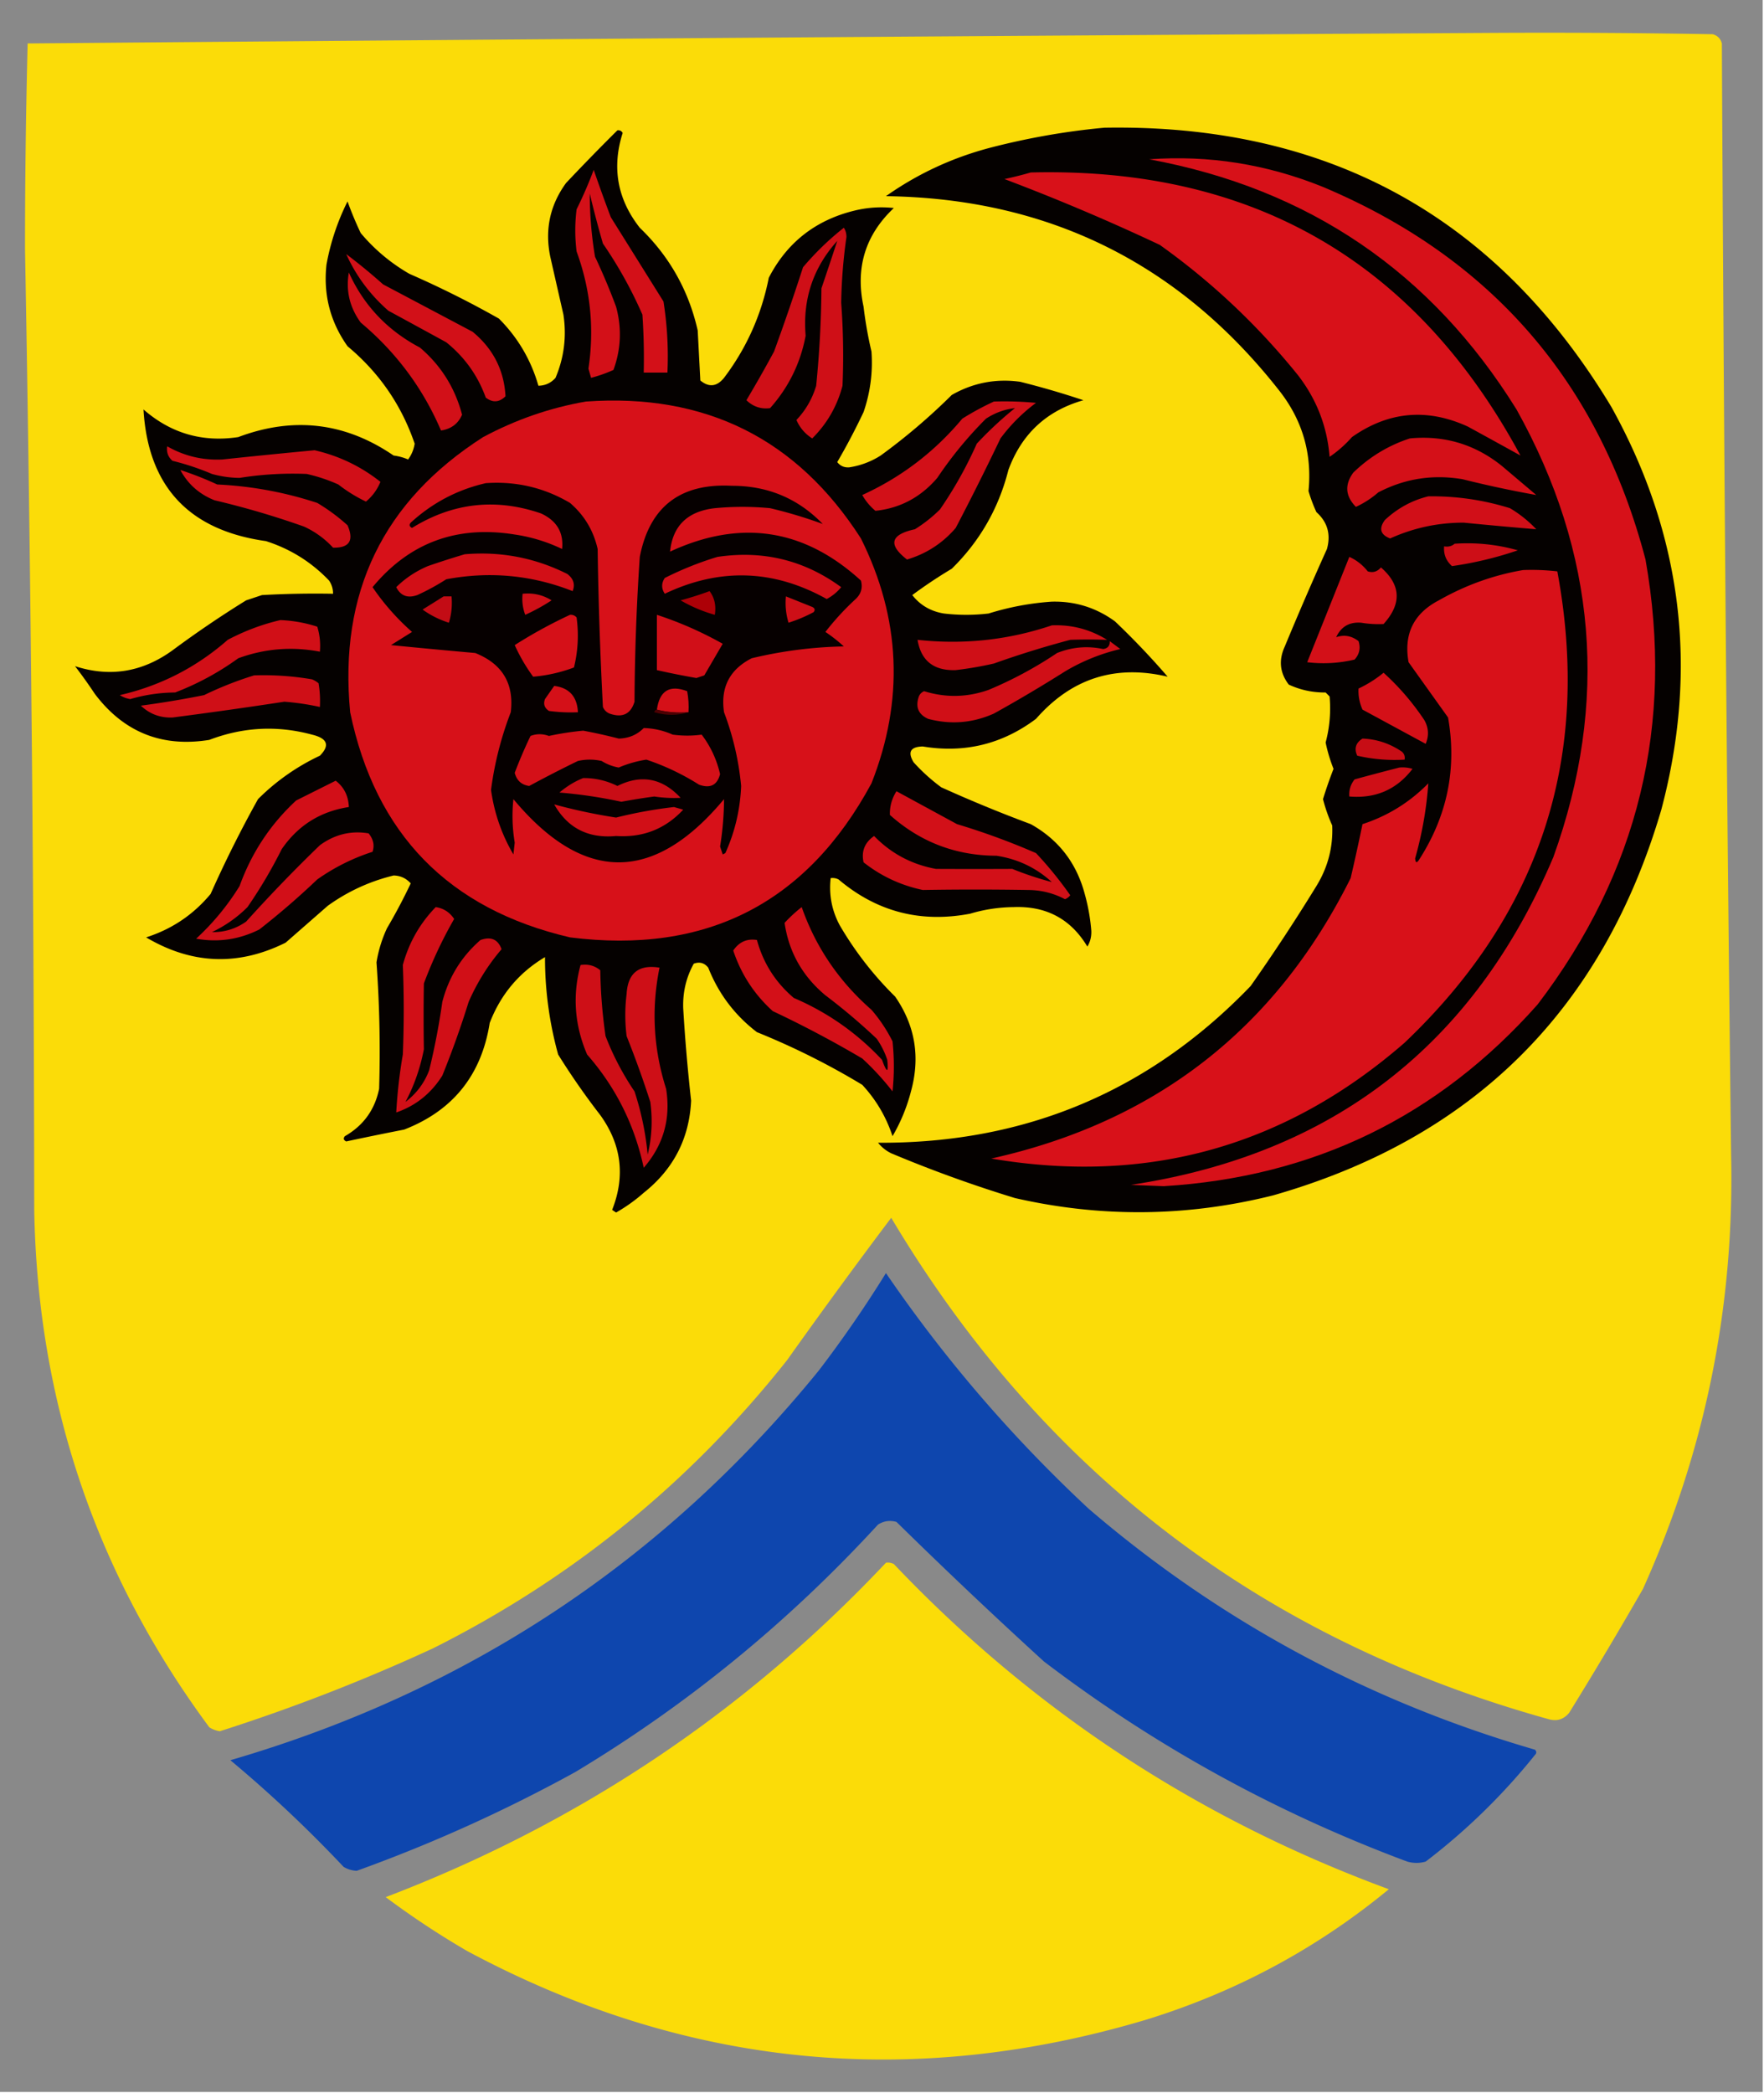 <svg xmlns="http://www.w3.org/2000/svg" width="670" height="795" style="shape-rendering:geometricPrecision;text-rendering:geometricPrecision;image-rendering:optimizeQuality;fill-rule:evenodd;clip-rule:evenodd"><path style="opacity:.463" fill="#010100" d="M-.5-.5h670v795H-.5V-.5z"/><path style="opacity:1" fill="#fbdc08" d="M565.5 12.5c28.335-.167 56.669 0 85 .5 1.833.5 3 1.667 3.5 3.5a59363.215 59363.215 0 0 0 3.5 422c1.319 57.572-9.848 112.572-33.5 165a1658.646 1658.646 0 0 1-28 47c-2.003 2.422-4.503 3.255-7.5 2.5-109.022-30.236-192.355-93.736-250-190.5a2371.598 2371.598 0 0 0-39.5 54c-36.804 46.481-81.638 82.981-134.5 109.5a702.405 702.405 0 0 1-81 31.5 10.256 10.256 0 0 1-4-1.5C36.43 597.791 14.263 532.291 13 459.5a21096.687 21096.687 0 0 0-3.5-365c.004-26.041.338-52.041 1-78 185.163-1.586 370.163-2.919 555-4z"/><path style="opacity:1" fill="#050100" d="M419.5 48.5c84.92-1.473 149.086 33.86 192.5 106 26.902 48.42 33.236 99.42 19 153-22.308 75.975-71.475 124.809-147.5 146.5-32.606 8.154-65.273 8.487-98 1a493.598 493.598 0 0 1-47-17 14.506 14.506 0 0 1-5-4c55.863.304 103.03-19.529 141.5-59.5a723.115 723.115 0 0 0 25-38c4.358-7.099 6.358-14.766 6-23a61.522 61.522 0 0 1-3.5-10 162.895 162.895 0 0 1 4-11.5 59.776 59.776 0 0 1-3-10 50.193 50.193 0 0 0 1.5-17.5l-1.5-1.5c-4.93.045-9.597-.955-14-3-3.409-4.447-3.909-9.281-1.5-14.5a1282.02 1282.02 0 0 1 16-37c1.54-5.566.207-10.232-4-14a57.56 57.56 0 0 1-3-8c1.386-14.171-2.281-26.837-11-38-38.007-48.496-87.84-73.162-149.5-74 12.131-8.563 25.464-14.73 40-18.5 14.277-3.678 28.61-6.178 43-7.5z"/><path style="opacity:1" fill="#050100" d="M234.5 49.5c.876-.13 1.543.203 2 1-4.179 13.155-2.013 25.155 6.5 36 11.235 10.805 18.569 23.805 22 39l1 19c3.271 2.697 6.271 2.364 9-1 8.551-11.297 14.218-23.964 17-38 6.906-13.385 17.739-21.885 32.5-25.5a42.865 42.865 0 0 1 15-1c-10.853 10.233-14.687 22.733-11.5 37.5a151.35 151.35 0 0 0 3 17c.566 7.845-.434 15.512-3 23-3.163 6.67-6.496 13.003-10 19 1.126 1.444 2.626 2.11 4.5 2a30.702 30.702 0 0 0 12-4.5 232.407 232.407 0 0 0 27-23c8.092-4.618 16.759-6.285 26-5a320.91 320.91 0 0 1 24 7c-13.97 3.968-23.47 12.801-28.5 26.5-3.685 14.541-10.851 27.041-21.5 37.5a179.617 179.617 0 0 0-15 10c3.006 3.843 7.006 6.177 12 7a72.464 72.464 0 0 0 17 0 103.834 103.834 0 0 1 24-4.5c8.862-.212 16.862 2.288 24 7.5a296.34 296.34 0 0 1 20 21c-19.858-4.714-36.525.619-50 16-12.809 9.619-27.142 13.119-43 10.5-4.681.099-5.848 2.099-3.5 6a70.588 70.588 0 0 0 10.5 9.5 533.393 533.393 0 0 0 34 14c10.527 5.874 17.36 14.707 20.5 26.5a73.807 73.807 0 0 1 2.5 14c.088 2.212-.412 4.212-1.5 6-6.273-10.473-15.606-15.473-28-15a59.415 59.415 0 0 0-16.5 2.5c-18.826 3.608-35.493-.726-50-13a4.934 4.934 0 0 0-3-.5c-.709 6.392.457 12.392 3.5 18a129.777 129.777 0 0 0 21 27c7.595 10.982 9.595 22.982 6 36a66.589 66.589 0 0 1-7 17c-2.42-7.341-6.253-13.841-11.5-19.5a279.973 279.973 0 0 0-40-20c-8.409-6.417-14.576-14.584-18.5-24.5-1.466-1.825-3.299-2.325-5.5-1.5-2.889 5.225-4.222 10.892-4 17a671.246 671.246 0 0 0 3 35c-.673 14.344-6.673 26.011-18 35a62.123 62.123 0 0 1-10.5 7.5l-1.5-1c5.061-12.803 3.561-24.803-4.5-36a274.258 274.258 0 0 1-16-23 137.555 137.555 0 0 1-5-37c-9.829 5.84-16.829 14.173-21 25-3.132 19.802-13.965 33.302-32.5 40.5a1289.534 1289.534 0 0 0-22 4.5c-1.021-.502-1.188-1.168-.5-2 7.038-4.04 11.372-10.04 13-18 .48-16.035.147-32.035-1-48a48.99 48.99 0 0 1 4-13 212.703 212.703 0 0 0 9-17c-1.722-1.944-3.889-2.944-6.5-3-9.091 2.213-17.425 6.046-25 11.5l-16 14c-17.968 8.959-35.634 8.293-53-2 9.784-3.12 17.95-8.62 24.5-16.5a453.005 453.005 0 0 1 18-36 83.33 83.33 0 0 1 23.5-16.5c3.879-3.92 2.879-6.587-3-8-13.179-3.559-26.179-2.893-39 2-18.013 2.91-32.513-2.923-43.5-17.5a183.839 183.839 0 0 0-7.5-10.5c13.222 4.288 25.555 2.288 37-6a399.737 399.737 0 0 1 28-19l6-2c8.994-.5 17.994-.666 27-.5.009-1.808-.491-3.475-1.5-5-6.701-7.025-14.701-12.025-24-15-29.287-4.113-44.788-20.78-46.5-50 10.347 9.059 22.347 12.559 36 10.5 20.97-7.895 40.637-5.562 59 7 1.933.251 3.766.751 5.5 1.5 1.314-1.769 2.147-3.769 2.5-6-5.019-14.695-13.519-27.029-25.5-37-6.569-9.274-9.236-19.607-8-31a89.06 89.06 0 0 1 8-24 133.158 133.158 0 0 0 5 12 68.796 68.796 0 0 0 18.5 15.5 369.472 369.472 0 0 1 34 17c7.184 7.2 12.184 15.7 15 25.5 2.599-.049 4.766-1.049 6.5-3 3.248-7.692 4.248-15.692 3-24l-5-22c-2.116-10.276-.116-19.61 6-28a842.785 842.785 0 0 1 19.5-20z"/><path style="opacity:1" fill="#d71119" d="M436.5 60.5c22.614-1.652 44.614 1.848 66 10.5 63.967 26.978 104.8 74.144 122.5 141.5 10.981 62.408-2.686 118.741-41 169-37.702 42.516-85.036 65.516-142 69l-12.5-.5c76.744-11.613 130.244-53.113 160.5-124.5 21.123-58.773 16.456-115.439-14-170-32.359-52.12-78.859-83.787-139.5-95z"/><path style="opacity:1" fill="#d81119" d="M391.5 65.5c84.172-2.093 146.172 33.74 186 107.5a5574.335 5574.335 0 0 0-20-11c-15.484-7.077-30.15-5.744-44 4a45.255 45.255 0 0 1-8.5 7.5c-.901-11.479-4.901-21.812-12-31-15.281-18.95-32.781-35.45-52.5-49.5a809.897 809.897 0 0 0-59-25 135.36 135.36 0 0 0 10-2.5z"/><path style="opacity:1" fill="#d31018" d="M225.5 64.5a610.588 610.588 0 0 0 6.5 18l20 32a133.23 133.23 0 0 1 1.5 27h-9c.166-7.341 0-14.674-.5-22a161.46 161.46 0 0 0-15-27 398.218 398.218 0 0 1-5-19c.002 8.028.669 16.028 2 24a237.226 237.226 0 0 1 8 19c2.213 8.113 1.879 16.113-1 24a55.026 55.026 0 0 1-8.5 3l-1-3.5c2.291-15.217.791-30.05-4.5-44.5a64.218 64.218 0 0 1 0-16c2.438-4.92 4.605-9.92 6.5-15z"/><path style="opacity:1" fill="#cf0f17" d="M320.5 86.5c.652.949.986 2.115 1 3.5a197.732 197.732 0 0 0-2 25c.783 10.496.95 20.996.5 31.5-2.037 7.745-5.87 14.412-11.5 20-2.719-1.719-4.719-4.053-6-7 3.524-3.712 6.024-8.045 7.5-13a406.488 406.488 0 0 0 2-37 1806.018 1806.018 0 0 0 6-18c-9.177 10.197-13.177 22.197-12 36-1.977 10.454-6.477 19.621-13.5 27.5-3.43.459-6.43-.541-9-3a500.569 500.569 0 0 0 10.5-18.5 906.824 906.824 0 0 0 11-32c4.73-5.584 9.897-10.584 15.5-15z"/><path style="opacity:1" fill="#d21018" d="M131.5 96.5a219.013 219.013 0 0 1 14 11.5l34 18c7.792 6.422 11.959 14.588 12.5 24.5-2.373 2.35-4.873 2.517-7.5.5-3.025-8.374-8.025-15.374-15-21a8743.098 8743.098 0 0 0-22-12c-6.936-6.067-12.269-13.233-16-21.5zM132.5 103.5c5.673 12.51 14.673 22.01 27 28.5 7.987 6.802 13.321 15.302 16 25.5-1.466 3.419-4.133 5.419-8 6-6.854-16.036-17.021-29.703-30.5-41-4.197-5.784-5.697-12.118-4.5-19z"/><path style="opacity:1" fill="#d71119" d="M222.5 152.5c45.364-3.234 80.198 14.099 104.5 52 15.128 30.387 16.462 61.387 4 93-24.588 45.546-62.754 65.046-114.5 58.5-46.069-10.735-73.902-39.235-83.5-85.5-4.358-45.341 12.475-80.175 50.5-104.5 12.394-6.63 25.394-11.13 39-13.5z"/><path style="opacity:1" fill="#d21018" d="M377.5 152.5c5.344-.166 10.677.001 16 .5a64.757 64.757 0 0 0-13.5 13.5 1045.75 1045.75 0 0 1-17 34c-4.975 5.803-11.141 9.803-18.5 12-7.294-5.659-6.294-9.493 3-11.5a54.165 54.165 0 0 0 9.5-7.5 152.866 152.866 0 0 0 14-25 138.27 138.27 0 0 1 14.5-13.5c-3.881.427-7.547 1.76-11 4a148.717 148.717 0 0 0-18.5 22.5c-6.302 7.358-14.135 11.525-23.5 12.5a21.53 21.53 0 0 1-5-6c14.825-6.756 27.492-16.423 38-29a106.037 106.037 0 0 1 12-6.5z"/><path style="opacity:1" fill="#d41018" d="M535.5 166.5c13.113-1.239 24.78 2.261 35 10.5l13 11a416.363 416.363 0 0 1-28-6c-11.287-1.908-21.954-.242-32 5a35.44 35.44 0 0 1-8.5 5.5c-4.014-4.065-4.348-8.399-1-13 6.216-6.019 13.382-10.353 21.5-13z"/><path style="opacity:1" fill="#d10f18" d="M63.5 169.5c6.478 3.703 13.478 5.369 21 5a2807.536 2807.536 0 0 1 35-3.5c9.268 2.135 17.602 6.135 25 12-1.232 2.975-3.066 5.475-5.5 7.5a56.786 56.786 0 0 1-10.5-6.5 63.372 63.372 0 0 0-12-4 127.715 127.715 0 0 0-25.5 1.5 40.821 40.821 0 0 1-10.5-1.5 99.011 99.011 0 0 0-15-5c-1.655-1.444-2.322-3.278-2-5.5zM68.5 178.5a124.353 124.353 0 0 1 14 5.5 142.467 142.467 0 0 1 38 7 71.583 71.583 0 0 1 11.5 8.5c2.528 5.791.694 8.624-5.5 8.5a34.364 34.364 0 0 0-11-8 323.326 323.326 0 0 0-34-10c-5.788-2.293-10.121-6.127-13-11.5z"/><path style="opacity:1" fill="#060000" d="M184.5 183.5c11.504-.809 22.171 1.691 32 7.5 5.413 4.655 8.913 10.488 10.5 17.5a1577.71 1577.71 0 0 0 2 60c.5 1.167 1.333 2 2.5 2.5 4.885 1.718 8.051.218 9.5-4.5.098-18.367.764-36.7 2-55 3.71-19.047 15.376-28.047 35-27 13.601-.026 25.101 4.807 34.5 14.5a175.494 175.494 0 0 0-20-6c-7-.667-14-.667-21 0-10.34 1.177-16.007 6.677-17 16.5 26.744-12.402 50.91-8.735 72.5 11 .738 2.712.071 5.045-2 7a101.553 101.553 0 0 0-11.5 12.5 57.688 57.688 0 0 1 7 5.5 162.788 162.788 0 0 0-35 4.5c-8.388 4.276-11.888 11.109-10.5 20.5a106.896 106.896 0 0 1 6.5 28c-.355 8.917-2.355 17.417-6 25.5l-1 .5-1-3a116.95 116.95 0 0 0 1.5-18c-26.667 32-53.333 32-80 0a60.908 60.908 0 0 0 .5 16.5l-.5 4.5c-4.432-7.534-7.265-15.701-8.5-24.5a127.798 127.798 0 0 1 7.5-29.5c1.301-10.887-3.199-18.387-13.5-22.5a3099.14 3099.14 0 0 1-32-3l8-5c-5.757-5.085-10.757-10.751-15-17 13.986-16.891 31.986-23.558 54-20a62.57 62.57 0 0 1 18 5.5c.628-6.254-2.039-10.754-8-13.5-17.178-5.915-33.511-4.082-49 5.5-1.021-.502-1.188-1.168-.5-2 8.24-7.535 17.74-12.535 28.5-15z"/><path style="opacity:1" fill="#d10f18" d="M542.5 188.5a99.248 99.248 0 0 1 31 4.5 45.538 45.538 0 0 1 10 8 1671.061 1671.061 0 0 1-27.5-2.5c-9.768-.029-19.101 1.971-28 6-3.697-1.426-4.363-3.76-2-7 4.788-4.474 10.288-7.474 16.5-9z"/><path style="opacity:1" fill="#cd0e17" d="M552.5 206.5c8.168-.55 16.168.283 24 2.5a136.369 136.369 0 0 1-25 6c-2.247-1.995-3.247-4.495-3-7.5 1.599.268 2.932-.066 4-1z"/><path style="opacity:1" fill="#d20f17" d="M176.5 210.5c13.749-1.154 26.749 1.346 39 7.5 2.343 1.808 3.01 3.974 2 6.5-15.52-6.105-31.52-7.605-48-4.5a87.45 87.45 0 0 1-11 6c-3.675 1.297-6.342.297-8-3 3.399-3.369 7.399-6.036 12-8a332.435 332.435 0 0 1 14-4.5z"/><path style="opacity:1" fill="#d20f18" d="M272.5 211.5c17.35-2.579 33.016 1.255 47 11.5a17.712 17.712 0 0 1-5.5 4.5c-20.157-11.259-40.657-11.925-61.5-2-1.333-2-1.333-4 0-6 6.539-3.284 13.205-5.951 20-8z"/><path style="opacity:1" fill="#d31018" d="M512.5 211.5c2.725 1.213 5.059 3.046 7 5.5 1.964.624 3.631.124 5-1.5 7.63 6.638 7.963 13.805 1 21.5a40.513 40.513 0 0 1-8.5-.5c-4.466-.352-7.633 1.481-9.5 5.5 3.025-1.041 5.858-.541 8.5 1.5.839 2.64.339 4.973-1.5 7-5.98 1.4-11.98 1.733-18 1a62860.728 62860.728 0 0 0 16-40z"/><path style="opacity:1" fill="#d81119" d="M578.5 216.5a84.902 84.902 0 0 1 13 .5c13.042 70.169-6.292 129.836-58 179-45.256 39.401-97.59 54.068-157 44 62.554-13.914 108.054-49.414 136.5-106.5a819.422 819.422 0 0 0 4.5-20.5c9.609-3.137 17.943-8.303 25-15.5-.669 9.53-2.336 19.03-5 28.5.111 1.722.611 1.888 1.5.5 10.742-16.713 14.409-34.713 11-54l-15-21c-1.908-10.683 1.925-18.516 11.5-23.5 10.11-5.756 20.776-9.589 32-11.5z"/><path style="opacity:1" fill="#cf0f17" d="M198.5 225.5c3.999-.409 7.666.425 11 2.5a72.496 72.496 0 0 1-10 5.5 16.873 16.873 0 0 1-1-8z"/><path style="opacity:.928" fill="#ba0008" d="M269.5 224.5c1.888 2.488 2.555 5.488 2 9a55.75 55.75 0 0 1-13-5.5c3.833-1.034 7.499-2.2 11-3.5z"/><path style="opacity:1" fill="#c30c15" d="M168.5 226.5h3a25.879 25.879 0 0 1-1 10 35.145 35.145 0 0 1-10-5c2.731-1.692 5.398-3.358 8-5z"/><path style="opacity:1" fill="#ce0f17" d="M298.5 226.5c3.312 1.32 6.645 2.654 10 4 1.021.502 1.188 1.168.5 2a55.454 55.454 0 0 1-9.5 4 25.879 25.879 0 0 1-1-10z"/><path style="opacity:1" fill="#d10f18" d="M249.5 233.5a138.657 138.657 0 0 1 25 11l-7 12-3 1a299.089 299.089 0 0 1-15-3v-21z"/><path style="opacity:1" fill="#d51018" d="M216.5 233.5c.996-.086 1.829.248 2.5 1 .87 6.417.536 12.751-1 19a57.952 57.952 0 0 1-15.5 3.5 66.65 66.65 0 0 1-7-12 182.44 182.44 0 0 1 21-11.5z"/><path style="opacity:1" fill="#d10f17" d="M106.5 235.5a52.126 52.126 0 0 1 14 2.5c.951 3.057 1.284 6.223 1 9.5-10.596-2.026-20.929-1.193-31 2.5a104.462 104.462 0 0 1-24 13 61.852 61.852 0 0 0-17 2.5 10.256 10.256 0 0 1-4-1.5c15.428-3.547 29.094-10.547 41-21 6.46-3.412 13.127-5.912 20-7.5z"/><path style="opacity:1" fill="#cf0f17" d="M399.5 237.5c7.547-.319 14.547 1.515 21 5.5a199.248 199.248 0 0 0-14 0 364.05 364.05 0 0 0-29 9 137.84 137.84 0 0 1-14.5 2.5c-8.351.276-13.184-3.558-14.5-11.5 17.507 1.905 34.507.071 51-5.5z"/><path style="opacity:1" fill="#d00f17" d="M421.5 243.5c1.315.976 2.648 1.976 4 3a74.137 74.137 0 0 0-21 8.5 545.678 545.678 0 0 1-27 16c-8.116 3.617-16.45 4.284-25 2-3.713-1.691-4.879-4.525-3.5-8.5.388-.928 1.055-1.595 2-2 8.193 2.541 16.36 2.375 24.5-.5a150.677 150.677 0 0 0 26-14c5.715-2.278 11.548-2.778 17.5-1.5 1.749-.248 2.582-1.248 2.5-3z"/><path style="opacity:1" fill="#cf0f17" d="M96.5 256.5c7.388-.247 14.721.253 22 1.5.916.374 1.75.874 2.5 1.5.498 2.982.665 5.982.5 9a95.29 95.29 0 0 0-13.5-2 1872.963 1872.963 0 0 1-42.5 6c-4.662.169-8.662-1.331-12-4.5a371.88 371.88 0 0 0 24-4 135.03 135.03 0 0 1 19-7.5z"/><path style="opacity:1" fill="#d41018" d="M525.5 255.5c5.83 5.257 10.997 11.257 15.5 18 1.632 2.923 1.799 5.923.5 9l-24-13c-1.154-2.602-1.654-5.268-1.5-8 3.485-1.65 6.651-3.65 9.5-6zM210.5 260.5c5.711.718 8.711 4.051 9 10a60.931 60.931 0 0 1-11-.5c-1.711-1.133-2.211-2.633-1.5-4.5a701.656 701.656 0 0 1 3.5-5z"/><path style="opacity:1" fill="#d51018" d="M261.5 270.5c-4.202.317-8.202-.017-12-1 1.006-7.194 4.839-9.528 11.5-7 .497 2.646.664 5.313.5 8z"/><path style="opacity:.745" fill="#640004" d="M249.5 269.5c3.798.983 7.798 1.317 12 1-4.183 1.311-8.516 1.311-13 0 .124-.607.457-.94 1-1z"/><path style="opacity:1" fill="#d41018" d="M244.5 276.5c3.819.105 7.486.938 11 2.5 3.741.502 7.408.502 11 0 3.386 4.441 5.719 9.441 7 15-1.093 4.206-3.76 5.539-8 4-6.343-4.006-13.01-7.173-20-9.5a43.727 43.727 0 0 0-10.5 3 18.091 18.091 0 0 1-6.5-2.5c-3-.667-6-.667-9 0a480.414 480.414 0 0 0-18.5 9.5c-2.91-.407-4.743-2.074-5.5-5a182.87 182.87 0 0 1 6-14c2.258-.87 4.591-.87 7 0a110.215 110.215 0 0 1 13-2c4.516.836 9.016 1.836 13.5 3 3.801-.092 6.968-1.426 9.5-4z"/><path style="opacity:1" fill="#c70d15" d="M517.5 280.5c5.438.212 10.438 1.879 15 5 .886.825 1.219 1.825 1 3a63.131 63.131 0 0 1-18-1.5c-1.239-2.702-.573-4.868 2-6.5z"/><path style="opacity:1" fill="#cf0f17" d="M531.5 291.5a12.93 12.93 0 0 1 5 .5c-5.979 7.836-13.979 11.336-24 10.5-.183-2.436.484-4.603 2-6.5a996.235 996.235 0 0 1 17-4.5z"/><path style="opacity:1" fill="#d20f18" d="M127.5 296.5c3.161 2.42 4.827 5.753 5 10-10.832 1.663-19.332 6.997-25.5 16a181.113 181.113 0 0 1-13 22 47.908 47.908 0 0 1-13.5 9.5c4.734.09 9.067-1.244 13-4a576.532 576.532 0 0 1 28-29c5.659-4.124 11.826-5.624 18.5-4.5 1.814 2.215 2.314 4.548 1.5 7a77.506 77.506 0 0 0-21 10.5 296.363 296.363 0 0 1-22 19c-7.641 3.83-15.641 4.996-24 3.5a94.49 94.49 0 0 0 16.5-20c4.56-12.636 11.726-23.469 21.5-32.5l15-7.5z"/><path style="opacity:1" fill="#c90d16" d="M221.5 295.5a28.404 28.404 0 0 1 13 3c9.044-4.494 17.044-2.994 24 4.5a49.225 49.225 0 0 1-10-.5 250.763 250.763 0 0 0-12.5 2 179.962 179.962 0 0 0-23.5-3.5c2.763-2.374 5.763-4.208 9-5.5z"/><path style="opacity:1" fill="#d21018" d="M340.5 300.5a26812.82 26812.82 0 0 0 23 12.5 268.815 268.815 0 0 1 30 11 144.147 144.147 0 0 1 13 16 4.457 4.457 0 0 1-2 1.5c-4.369-2.298-9.036-3.464-14-3.5a1201.284 1201.284 0 0 0-40 0c-8.349-1.759-15.849-5.259-22.5-10.5-.91-4.187.424-7.52 4-10 6.462 6.649 14.296 10.816 23.5 12.5 9.668.044 19.335.044 29 0a124.649 124.649 0 0 0 15 5c-5.927-5.429-12.927-8.762-21-10-15.5-.054-29-5.22-40.5-15.5-.097-3.216.736-6.216 2.5-9z"/><path style="opacity:1" fill="#d10f17" d="M210.5 305.5a210.184 210.184 0 0 0 23.5 5 171.529 171.529 0 0 1 22-4l3.5 1c-6.827 7.336-15.327 10.669-25.5 10-10.565.999-18.399-3.001-23.5-12z"/><path style="opacity:1" fill="#d31018" d="M304.5 344.5c5.319 15.193 14.152 28.193 26.5 39a57.668 57.668 0 0 1 8 12 90.455 90.455 0 0 1 0 19 101.553 101.553 0 0 0-11.5-12.5 413.78 413.78 0 0 0-34-18c-7.003-6.334-12.003-14.001-15-23 2.211-3.275 5.211-4.608 9-4 2.394 8.791 7.061 16.124 14 22 12.83 5.495 23.996 13.328 33.5 23.5 1.86 5.129 2.526 5.129 2 0a31.041 31.041 0 0 0-4-8 228.87 228.87 0 0 0-19.5-16.5c-8.721-7.286-13.888-16.453-15.5-27.5a53.864 53.864 0 0 1 6.5-6z"/><path style="opacity:1" fill="#d10f17" d="M165.5 344.5c2.958.446 5.292 1.946 7 4.5a164.232 164.232 0 0 0-11.5 24.5 733.621 733.621 0 0 0 0 25c-1.388 7.172-3.721 13.839-7 20 4.154-3.152 7.154-7.152 9-12a266.498 266.498 0 0 0 5-26c2.438-9.388 7.271-17.221 14.5-23.5 3.982-1.421 6.648-.254 8 3.5-5.119 5.978-9.286 12.644-12.5 20a349.15 349.15 0 0 1-10 28c-4.267 6.782-10.101 11.449-17.5 14a192.474 192.474 0 0 1 2.5-22c.46-11.352.46-22.685 0-34 2.286-8.44 6.452-15.774 12.5-22z"/><path style="opacity:1" fill="#ce0f17" d="M220.5 366.5c2.865-.445 5.365.222 7.5 2 .129 8.394.796 16.728 2 25a104.921 104.921 0 0 0 11 21 109.774 109.774 0 0 1 5 24c1.586-6.557 1.92-13.224 1-20a390.581 390.581 0 0 0-9-25 64.218 64.218 0 0 1 0-16c.447-7.945 4.614-11.279 12.5-10-3.157 15.524-2.324 30.857 2.5 46 1.825 11.373-1.009 21.373-8.5 30-3.461-16.255-10.627-30.588-21.5-43-4.785-11.154-5.618-22.488-2.5-34z"/><path style="opacity:1" fill="#0e46ae" d="M336.5 483.5c22.238 32.545 47.905 62.379 77 89.5 49.631 42.576 106.131 73.076 169.5 91.5.667.667.667 1.333 0 2a238.59 238.59 0 0 1-41.5 40.5 12.494 12.494 0 0 1-7 0c-49.923-18.619-95.923-43.953-138-76a2093.218 2093.218 0 0 1-56-53c-2.471-.706-4.805-.373-7 1-33.977 37.008-72.311 68.341-115 94a578.95 578.95 0 0 1-83 37.5 10.413 10.413 0 0 1-5-1.5 491.865 491.865 0 0 0-43-40.5c90.085-26.259 164.585-75.593 223.5-148a456.708 456.708 0 0 0 25.5-37z"/><path style="opacity:1" fill="#fbdc08" d="M336.5 593.5a4.934 4.934 0 0 1 3 .5c52.893 55.668 115.559 96.835 188 123.5-27.22 22.451-57.887 38.951-92 49.5-89.619 26.783-175.619 18.116-258-26a321.882 321.882 0 0 1-31-20.5c73.186-27.903 136.519-70.236 190-127z"/></svg>